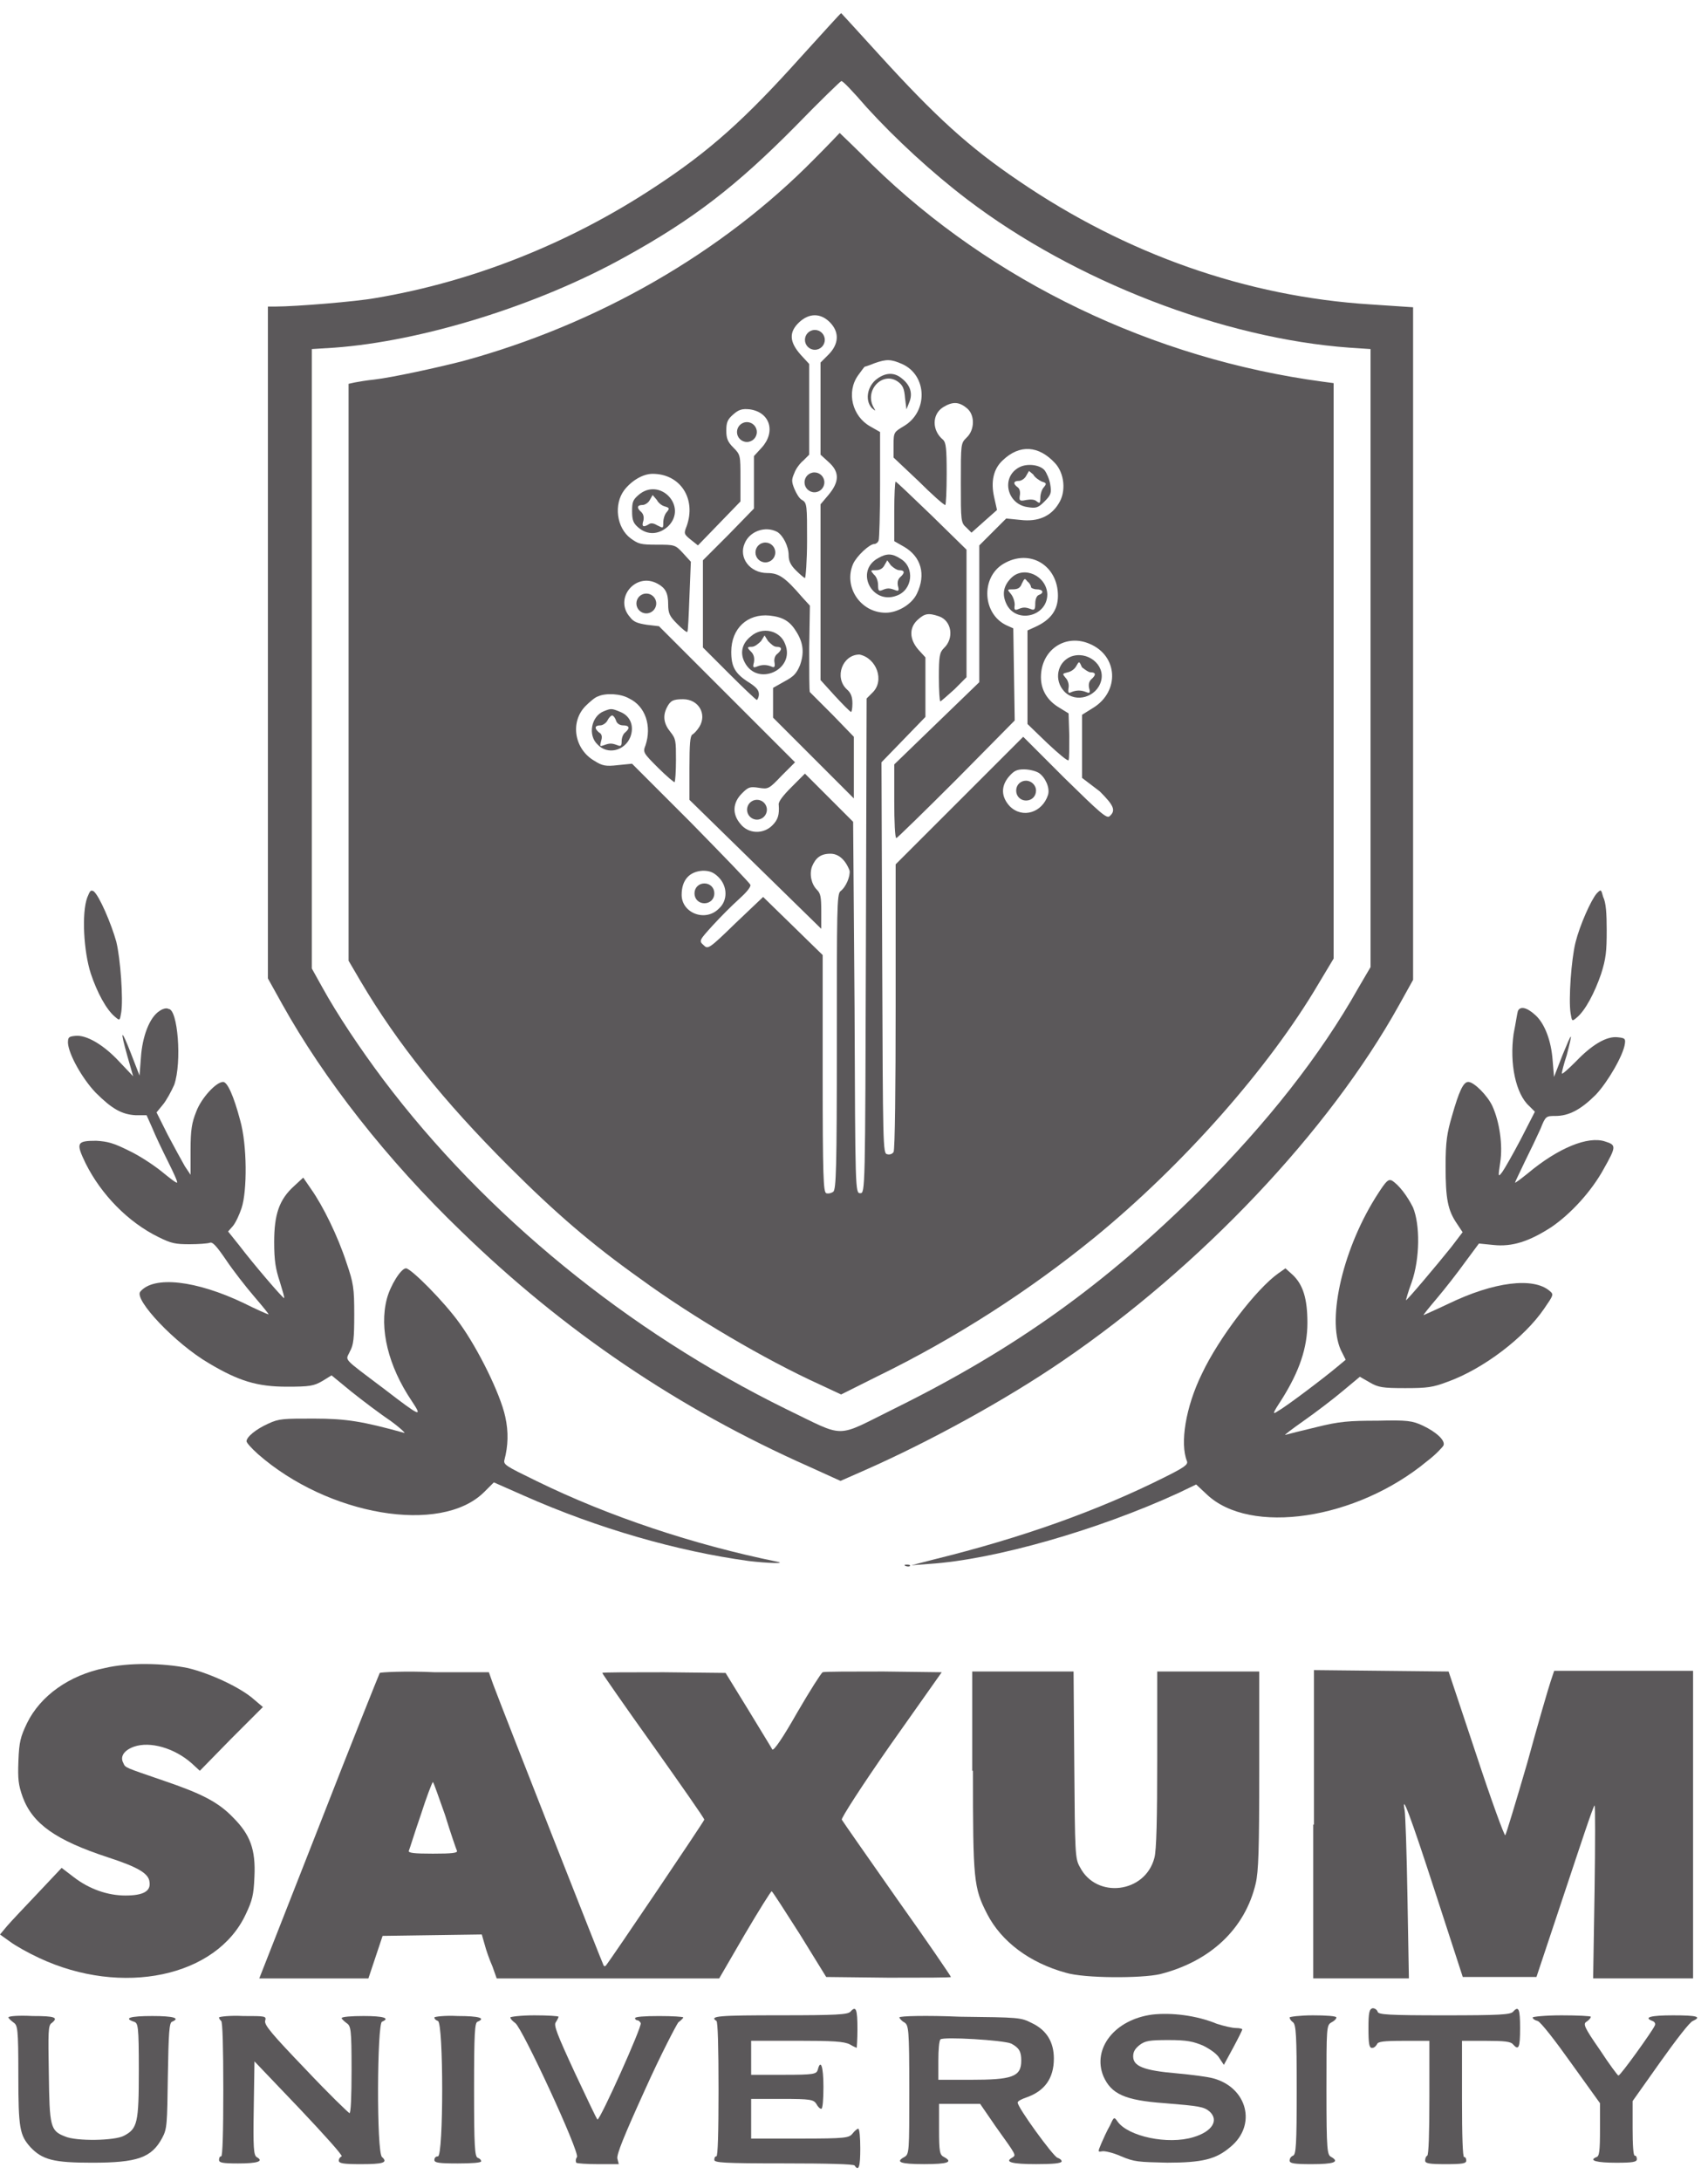 <svg width="65" height="83" viewBox="0 0 65 83" fill="none" xmlns="http://www.w3.org/2000/svg">
<g clip-path="url(#clip0_6875_13795)">
<path d="M30.476 2.172C28.345 4.545 26.997 5.759 24.893 7.134C21.657 9.265 17.989 10.721 14.294 11.341C13.566 11.476 11.247 11.665 10.492 11.665H10.195V24.448V37.231L10.735 38.202C12.326 41.061 14.726 44.135 17.558 46.859C21.441 50.635 25.81 53.601 30.799 55.813L31.986 56.352L32.903 55.948C35.411 54.842 38.297 53.251 40.427 51.794C45.686 48.208 50.567 43.056 53.237 38.256L53.777 37.285V24.529V11.692L52.158 11.584C47.439 11.287 42.854 9.669 38.782 6.892C36.867 5.597 35.6 4.437 33.442 2.064C32.66 1.201 32.013 0.5 32.013 0.5C31.986 0.5 31.312 1.255 30.476 2.172ZM32.984 4.087C34.063 5.273 35.465 6.568 36.813 7.593C40.886 10.694 46.549 12.879 51.349 13.229L52.158 13.283V25.041V36.8L51.7 37.582C50.244 40.171 48.221 42.733 45.659 45.295C42.072 48.855 38.674 51.309 34.036 53.601C31.743 54.734 32.229 54.734 29.936 53.628C23.895 50.662 18.475 46.239 14.591 41.088C13.701 39.901 12.838 38.607 12.272 37.582L11.867 36.854V25.041V13.283L12.73 13.229C16.047 12.986 20.443 11.638 23.788 9.777C26.377 8.348 28.022 7.08 30.287 4.788C31.204 3.844 31.986 3.089 32.013 3.089C32.04 3.035 32.471 3.494 32.984 4.087Z" fill="#5B585A"/>
<path d="M24.297 18.837C24.082 19.026 24.055 19.107 24.055 19.457C24.055 19.808 24.109 19.916 24.297 20.078C24.648 20.374 25.079 20.347 25.43 20.024C26.185 19.269 25.107 18.136 24.297 18.837ZM25.295 19.269C25.484 19.323 25.484 19.35 25.376 19.484C25.295 19.565 25.241 19.754 25.241 19.889C25.241 20.105 25.241 20.105 25.026 19.997C24.891 19.916 24.783 19.889 24.702 19.943C24.486 20.078 24.405 20.051 24.486 19.808C24.513 19.673 24.486 19.565 24.405 19.484C24.216 19.323 24.244 19.215 24.459 19.215C24.54 19.215 24.675 19.134 24.729 19.026L24.837 18.837L24.999 19.026C25.052 19.134 25.187 19.242 25.295 19.269Z" fill="#5B585A"/>
<path d="M28.584 24.207C28.233 24.477 28.152 24.854 28.341 25.205C28.827 26.149 30.283 25.475 29.878 24.504C29.69 23.991 29.015 23.83 28.584 24.207ZM29.555 24.612C29.771 24.612 29.771 24.72 29.582 24.881C29.501 24.935 29.447 25.07 29.474 25.205C29.501 25.367 29.474 25.421 29.366 25.367C29.177 25.286 28.988 25.286 28.8 25.367C28.665 25.421 28.638 25.394 28.692 25.205C28.719 25.043 28.692 24.908 28.584 24.8C28.422 24.639 28.422 24.612 28.611 24.612C28.719 24.612 28.854 24.504 28.962 24.396L29.096 24.18L29.231 24.396C29.339 24.504 29.447 24.612 29.555 24.612Z" fill="#5B585A"/>
<path d="M33.309 14.471C32.986 14.768 32.932 15.253 33.174 15.523C33.336 15.658 33.336 15.658 33.228 15.469C32.905 14.822 33.606 14.121 34.172 14.525C34.361 14.66 34.415 14.795 34.442 15.146L34.496 15.577L34.604 15.307C34.739 14.984 34.658 14.66 34.307 14.39C34.01 14.148 33.66 14.175 33.309 14.471Z" fill="#5B585A"/>
<path d="M38.782 17.785C38.08 18.163 38.323 19.188 39.105 19.296C39.429 19.35 39.51 19.323 39.752 19.08C39.995 18.837 40.022 18.756 39.968 18.433C39.941 18.244 39.833 18.001 39.752 17.893C39.564 17.678 39.078 17.624 38.782 17.785ZM39.645 18.325C39.833 18.379 39.833 18.406 39.725 18.541C39.645 18.622 39.591 18.81 39.591 18.945C39.591 19.161 39.564 19.161 39.456 19.08C39.375 18.999 39.213 18.999 39.051 19.026C38.809 19.08 38.782 19.053 38.809 18.864C38.836 18.729 38.809 18.595 38.728 18.541C38.539 18.406 38.566 18.298 38.782 18.298C38.862 18.298 38.997 18.217 39.051 18.109L39.159 17.92L39.321 18.055C39.375 18.163 39.537 18.271 39.645 18.325Z" fill="#5B585A"/>
<path d="M33.416 21.24C32.526 21.725 33.173 23.02 34.117 22.669C34.737 22.453 34.818 21.59 34.279 21.267C33.955 21.051 33.739 21.051 33.416 21.24ZM34.225 21.698C34.441 21.698 34.441 21.806 34.252 21.968C34.171 22.049 34.144 22.157 34.171 22.292C34.225 22.48 34.198 22.508 34.063 22.453C33.847 22.373 33.766 22.373 33.578 22.453C33.443 22.508 33.416 22.48 33.416 22.265C33.416 22.13 33.362 21.941 33.254 21.86C33.119 21.698 33.119 21.698 33.335 21.698C33.497 21.698 33.605 21.617 33.658 21.51L33.766 21.321L33.901 21.51C34.009 21.617 34.144 21.698 34.225 21.698Z" fill="#5B585A"/>
<path d="M38.481 21.994C38.185 22.291 38.131 22.614 38.293 22.965C38.643 23.747 39.857 23.477 39.857 22.614C39.83 21.913 38.967 21.509 38.481 21.994ZM39.237 22.345C39.237 22.372 39.344 22.425 39.452 22.425C39.695 22.425 39.749 22.56 39.533 22.641C39.452 22.668 39.398 22.803 39.398 22.965C39.398 23.18 39.371 23.235 39.237 23.18C39.021 23.1 38.94 23.1 38.751 23.18C38.616 23.235 38.589 23.207 38.616 23.019C38.616 22.884 38.562 22.722 38.481 22.614C38.32 22.425 38.32 22.425 38.562 22.425C38.724 22.425 38.832 22.372 38.886 22.21C38.994 21.994 38.994 21.994 39.102 22.129C39.183 22.183 39.237 22.291 39.237 22.345Z" fill="#5B585A"/>
<path d="M40.745 24.989C40.233 25.205 40.098 25.879 40.502 26.311C40.934 26.769 41.743 26.526 41.905 25.906C42.067 25.286 41.365 24.746 40.745 24.989ZM41.5 25.582C41.716 25.582 41.716 25.69 41.527 25.852C41.446 25.933 41.419 26.041 41.446 26.176C41.5 26.364 41.473 26.392 41.339 26.337C41.15 26.257 40.961 26.257 40.772 26.337C40.664 26.392 40.637 26.364 40.664 26.176C40.691 26.041 40.637 25.879 40.556 25.798C40.422 25.636 40.422 25.636 40.637 25.582C40.772 25.555 40.907 25.448 40.961 25.34C41.069 25.151 41.069 25.151 41.177 25.394C41.285 25.474 41.419 25.582 41.5 25.582Z" fill="#5B585A"/>
<path d="M22.984 27.062C22.498 27.251 22.363 27.979 22.741 28.33C23.119 28.734 23.766 28.573 23.982 28.06C24.143 27.655 24.009 27.251 23.604 27.089C23.28 26.954 23.253 26.954 22.984 27.062ZM23.442 27.413C23.469 27.521 23.577 27.602 23.712 27.602C23.955 27.602 23.982 27.709 23.793 27.871C23.712 27.925 23.658 28.087 23.658 28.195C23.658 28.384 23.631 28.411 23.496 28.357C23.28 28.276 23.199 28.276 22.984 28.357C22.822 28.411 22.822 28.411 22.876 28.195C22.93 28.033 22.903 27.925 22.795 27.871C22.606 27.709 22.633 27.602 22.849 27.602C22.93 27.602 23.065 27.521 23.119 27.413C23.172 27.305 23.253 27.224 23.307 27.224C23.361 27.251 23.415 27.332 23.442 27.413Z" fill="#5B585A"/>
<path d="M3.319 34.156C3.103 34.749 3.184 36.206 3.454 37.042C3.696 37.77 4.047 38.417 4.371 38.687C4.559 38.849 4.559 38.849 4.613 38.525C4.694 38.04 4.586 36.475 4.424 35.828C4.236 35.154 3.777 34.075 3.561 33.913C3.454 33.859 3.427 33.886 3.319 34.156Z" fill="#5B585A"/>
<path d="M60.767 33.995C60.552 34.238 60.12 35.209 59.959 35.856C59.797 36.503 59.689 38.04 59.77 38.553C59.824 38.876 59.824 38.876 60.012 38.715C60.336 38.445 60.687 37.771 60.929 37.069C61.118 36.476 61.145 36.206 61.145 35.397C61.145 34.75 61.118 34.346 61.01 34.13C60.929 33.833 60.929 33.833 60.767 33.995Z" fill="#5B585A"/>
<path d="M6.065 38.474C5.687 38.716 5.418 39.444 5.364 40.227L5.31 40.928L4.986 40.092C4.609 39.121 4.555 39.148 4.851 40.2L5.067 40.955L4.555 40.415C3.961 39.768 3.287 39.364 2.856 39.418C2.613 39.444 2.586 39.471 2.586 39.687C2.613 40.119 3.125 41.036 3.638 41.575C4.258 42.195 4.636 42.411 5.175 42.438H5.579L5.795 42.923C5.903 43.193 6.173 43.76 6.389 44.191C6.604 44.623 6.766 44.973 6.739 45C6.712 45.027 6.469 44.838 6.173 44.596C5.876 44.353 5.31 43.975 4.905 43.786C4.312 43.49 4.096 43.436 3.665 43.409C2.91 43.409 2.883 43.49 3.26 44.272C3.853 45.459 4.878 46.51 6.038 47.077C6.523 47.319 6.685 47.346 7.225 47.346C7.548 47.346 7.899 47.319 7.98 47.292C8.088 47.239 8.249 47.427 8.6 47.94C8.87 48.344 9.355 48.965 9.679 49.342C10.002 49.72 10.245 50.016 10.218 50.016C10.191 50.016 9.76 49.828 9.274 49.585C7.467 48.722 5.849 48.533 5.337 49.153C5.094 49.45 6.658 51.122 7.953 51.877C9.085 52.551 9.787 52.767 10.919 52.767C11.782 52.767 11.944 52.74 12.268 52.551L12.618 52.336L13.373 52.956C13.778 53.279 14.452 53.792 14.857 54.062C15.261 54.358 15.477 54.574 15.369 54.52C13.805 54.089 13.185 53.981 11.944 53.981C10.784 53.981 10.623 53.981 10.218 54.169C9.733 54.385 9.382 54.682 9.382 54.844C9.382 54.898 9.571 55.113 9.814 55.329C12.483 57.675 16.771 58.404 18.416 56.785L18.794 56.408L19.954 56.92C22.759 58.161 25.752 59.024 28.503 59.401C29.177 59.482 29.959 59.509 29.582 59.428C26.399 58.781 23.163 57.702 20.412 56.354C19.253 55.788 19.145 55.734 19.199 55.545C19.334 55.032 19.36 54.493 19.226 53.9C19.037 53.037 18.201 51.338 17.5 50.367C16.906 49.531 15.639 48.263 15.45 48.263C15.261 48.263 14.857 48.91 14.722 49.423C14.425 50.556 14.776 51.985 15.666 53.306C16.097 53.954 16.016 53.927 14.614 52.848C12.969 51.607 13.158 51.796 13.319 51.419C13.454 51.176 13.481 50.933 13.481 50.016C13.481 49.018 13.454 48.83 13.185 48.047C12.861 47.05 12.295 45.89 11.836 45.243L11.54 44.811L11.189 45.135C10.623 45.647 10.434 46.214 10.434 47.265C10.434 47.967 10.488 48.29 10.65 48.776C10.757 49.126 10.838 49.396 10.811 49.396C10.73 49.369 9.625 48.075 9.112 47.4L8.681 46.861L8.87 46.645C8.978 46.51 9.112 46.214 9.193 45.971C9.409 45.324 9.409 43.571 9.139 42.627C8.897 41.71 8.654 41.17 8.492 41.17C8.222 41.17 7.656 41.791 7.467 42.303C7.305 42.708 7.252 42.977 7.252 43.76V44.703L7.036 44.38C6.928 44.191 6.631 43.652 6.389 43.193L5.957 42.33L6.2 42.033C6.335 41.872 6.523 41.521 6.631 41.278C6.928 40.415 6.766 38.393 6.415 38.393C6.335 38.339 6.173 38.393 6.065 38.474Z" fill="#5B585A"/>
<path d="M57.765 38.473C57.738 38.554 57.684 38.932 57.603 39.336C57.441 40.469 57.684 41.629 58.196 42.087L58.412 42.303L57.873 43.355C57.576 43.921 57.252 44.487 57.172 44.595C57.01 44.811 57.01 44.784 57.091 44.245C57.199 43.57 57.064 42.68 56.794 42.087C56.605 41.683 56.093 41.17 55.877 41.17C55.688 41.17 55.526 41.521 55.257 42.465C55.068 43.112 55.014 43.435 55.014 44.379C55.014 45.62 55.095 46.051 55.446 46.564L55.661 46.888L55.23 47.454C54.69 48.128 53.531 49.504 53.504 49.477C53.504 49.477 53.585 49.153 53.72 48.802C54.043 47.885 54.043 46.591 53.773 45.944C53.558 45.512 53.234 45.081 52.964 44.919C52.83 44.865 52.749 44.946 52.452 45.404C51.131 47.427 50.483 50.151 51.023 51.364L51.212 51.742L50.888 52.012C50.375 52.443 48.946 53.522 48.65 53.684C48.407 53.845 48.407 53.819 48.811 53.198C49.431 52.2 49.755 51.31 49.755 50.34C49.755 49.423 49.593 48.883 49.189 48.506L48.919 48.263L48.65 48.452C47.813 49.045 46.384 50.906 45.737 52.281C45.117 53.549 44.901 54.924 45.17 55.598C45.224 55.733 45.063 55.841 44.307 56.219C41.772 57.486 38.914 58.511 35.516 59.347L34.68 59.563L35.381 59.509C37.862 59.347 41.799 58.214 44.847 56.812L45.521 56.488L45.926 56.866C47.571 58.43 51.616 57.837 54.313 55.598C54.636 55.356 54.906 55.059 54.933 55.005C55.014 54.816 54.663 54.493 54.151 54.25C53.746 54.061 53.558 54.034 52.425 54.061C51.346 54.061 50.969 54.088 50.106 54.304C49.539 54.439 49 54.574 48.919 54.6C48.838 54.627 49.162 54.385 49.62 54.061C50.079 53.738 50.753 53.225 51.104 52.928L51.751 52.389L52.128 52.605C52.452 52.794 52.614 52.821 53.477 52.821C54.313 52.821 54.529 52.794 55.095 52.578C56.443 52.093 58.008 50.906 58.763 49.8C59.113 49.288 59.14 49.261 58.978 49.126C58.358 48.587 56.848 48.775 55.122 49.611C54.609 49.854 54.178 50.043 54.178 50.043C54.151 50.043 54.394 49.746 54.69 49.396C54.987 49.045 55.472 48.425 55.742 48.047L56.282 47.319L56.821 47.373C57.549 47.454 58.196 47.238 59.032 46.699C59.788 46.186 60.57 45.323 61.028 44.487C61.514 43.624 61.514 43.57 61.082 43.435C60.435 43.22 59.302 43.678 58.142 44.649C57.873 44.865 57.657 45.027 57.657 45C57.657 44.973 57.846 44.595 58.035 44.191C58.25 43.759 58.52 43.193 58.628 42.95C58.817 42.465 58.844 42.465 59.194 42.465C59.707 42.465 60.165 42.222 60.731 41.656C61.19 41.17 61.783 40.145 61.837 39.714C61.864 39.525 61.837 39.498 61.567 39.471C61.136 39.417 60.57 39.768 59.976 40.388C59.68 40.685 59.437 40.901 59.437 40.846C59.437 40.793 59.518 40.469 59.626 40.145C59.868 39.201 59.841 39.228 59.464 40.145L59.14 40.981L59.086 40.334C59.032 39.606 58.79 38.959 58.439 38.635C58.089 38.312 57.846 38.285 57.765 38.473Z" fill="#5B585A"/>
<path d="M34.469 59.589C34.523 59.616 34.604 59.616 34.631 59.589C34.658 59.562 34.604 59.535 34.523 59.535C34.415 59.535 34.388 59.562 34.469 59.589Z" fill="#5B585A"/>
<path d="M3.991 63.472C2.643 63.742 1.537 64.524 1.025 65.576C0.782 66.088 0.728 66.277 0.701 67.005C0.674 67.706 0.701 67.922 0.863 68.38C1.241 69.405 2.131 70.026 4.099 70.673C5.259 71.05 5.663 71.293 5.69 71.617C5.744 71.967 5.448 72.129 4.773 72.129C4.099 72.129 3.398 71.886 2.805 71.428L2.346 71.077L1.456 72.021C0.971 72.534 0.431 73.1 0.27 73.289L0 73.612L0.378 73.882C0.593 74.044 1.079 74.314 1.483 74.502C4.639 75.986 8.252 75.231 9.358 72.83C9.601 72.318 9.655 72.102 9.682 71.428C9.736 70.376 9.52 69.81 8.873 69.163C8.306 68.569 7.659 68.246 6.23 67.76C4.746 67.248 4.773 67.275 4.693 67.086C4.558 66.843 4.72 66.601 5.097 66.466C5.717 66.25 6.634 66.52 7.282 67.086L7.605 67.383L8.792 66.169L10.005 64.956L9.655 64.659C9.169 64.227 8.037 63.688 7.147 63.472C6.203 63.283 4.908 63.256 3.991 63.472Z" fill="#5B585A"/>
<path d="M14.452 63.659C14.425 63.713 13.373 66.329 12.133 69.512L9.867 75.283H11.944H14.02L14.29 74.474L14.56 73.665L16.448 73.638L18.335 73.611L18.443 73.988C18.497 74.204 18.632 74.582 18.74 74.825L18.902 75.283H23.136H27.37L28.341 73.611C28.88 72.694 29.339 71.966 29.366 71.966C29.392 71.966 29.878 72.721 30.444 73.611L31.442 75.229L33.815 75.256C35.137 75.256 36.189 75.256 36.189 75.229C36.189 75.202 35.272 73.854 34.139 72.262C33.006 70.644 32.062 69.296 32.035 69.242C32.008 69.188 32.764 68.001 33.896 66.383L35.838 63.633L33.627 63.605C32.413 63.605 31.361 63.605 31.307 63.633C31.253 63.659 30.822 64.334 30.336 65.17C29.77 66.168 29.446 66.626 29.392 66.572C29.366 66.518 28.934 65.817 28.476 65.062L27.613 63.659L25.266 63.633C23.972 63.633 22.92 63.633 22.92 63.659C22.92 63.686 23.783 64.927 24.862 66.437C25.913 67.921 26.803 69.188 26.803 69.242C26.803 69.296 23.217 74.609 23.055 74.797C23.028 74.825 23.001 74.825 22.974 74.797C22.947 74.77 19.306 65.52 18.767 64.091L18.605 63.633H16.555C15.423 63.578 14.479 63.633 14.452 63.659ZM16.933 69.053C17.149 69.754 17.364 70.375 17.391 70.429C17.418 70.51 17.203 70.536 16.474 70.536C15.773 70.536 15.531 70.51 15.558 70.429C15.585 70.375 15.773 69.754 16.016 69.053C16.232 68.379 16.448 67.813 16.474 67.813C16.502 67.813 16.69 68.379 16.933 69.053Z" fill="#5B585A"/>
<path d="M37.027 67.381C37.027 71.561 37.054 71.831 37.566 72.829C38.106 73.881 39.184 74.69 40.56 75.067C41.261 75.283 43.446 75.283 44.147 75.121C46.062 74.636 47.383 73.395 47.788 71.669C47.895 71.211 47.922 70.375 47.922 67.354V63.605H45.981H44.039V66.95C44.039 69.161 44.012 70.429 43.931 70.698C43.58 72.047 41.719 72.262 41.099 71.049C40.91 70.725 40.91 70.536 40.883 67.138L40.856 63.605H38.915H37V67.381H37.027Z" fill="#5B585A"/>
<path d="M49.977 69.43V75.282H51.783H53.617L53.563 72.208C53.536 70.536 53.483 69.025 53.456 68.891C53.321 68.162 53.671 69.079 54.615 71.992L55.667 75.228H57.069H58.472L59.55 71.992C60.144 70.212 60.629 68.729 60.683 68.702C60.71 68.675 60.71 70.131 60.683 71.965L60.629 75.282H62.517H64.432V69.43V63.578H61.789H59.146L59.011 63.982C58.93 64.225 58.526 65.6 58.121 67.084C57.69 68.567 57.312 69.808 57.285 69.835C57.258 69.888 56.746 68.486 56.179 66.76L55.128 63.605L52.566 63.578L50.004 63.551V69.43H49.977Z" fill="#5B585A"/>
<path d="M32.362 76.551C32.254 76.659 31.849 76.686 29.719 76.686C27.372 76.686 26.968 76.713 27.265 76.901C27.318 76.928 27.345 77.899 27.345 79.517C27.345 81.162 27.318 82.052 27.265 82.052C27.211 82.052 27.184 82.106 27.184 82.187C27.184 82.295 27.534 82.322 29.826 82.322C31.499 82.322 32.496 82.349 32.523 82.403C32.685 82.646 32.739 82.43 32.739 81.756C32.739 81.351 32.712 81.001 32.658 81.001C32.631 81.001 32.523 81.081 32.443 81.189C32.308 81.351 32.2 81.378 30.447 81.378H28.586V80.623V79.868H29.773C30.851 79.868 30.959 79.895 31.067 80.057C31.121 80.165 31.202 80.245 31.256 80.245C31.31 80.245 31.337 79.868 31.337 79.409C31.337 78.627 31.229 78.331 31.121 78.762C31.067 78.924 30.986 78.951 29.826 78.951H28.586V78.304V77.656H30.339C31.714 77.656 32.119 77.683 32.335 77.791C32.469 77.872 32.604 77.926 32.604 77.926C32.604 77.926 32.631 77.602 32.631 77.225C32.631 76.443 32.577 76.308 32.362 76.551Z" fill="#5B585A"/>
<path d="M52.078 77.173C52.078 77.766 52.105 77.928 52.213 77.928C52.294 77.928 52.348 77.874 52.402 77.793C52.429 77.686 52.645 77.659 53.427 77.659H54.397V79.816C54.397 81.165 54.37 82.001 54.316 82.028C54.263 82.055 54.236 82.135 54.236 82.216C54.236 82.324 54.397 82.351 55.018 82.351C55.665 82.351 55.8 82.324 55.8 82.216C55.8 82.135 55.773 82.082 55.719 82.082C55.665 82.082 55.638 81.299 55.638 79.87V77.659H56.555C57.256 77.659 57.499 77.686 57.58 77.793C57.795 78.036 57.849 77.928 57.849 77.173C57.849 76.445 57.795 76.31 57.58 76.553C57.472 76.661 57.094 76.688 54.964 76.688C52.833 76.688 52.456 76.661 52.429 76.553C52.402 76.472 52.321 76.418 52.24 76.418C52.105 76.445 52.078 76.607 52.078 77.173Z" fill="#5B585A"/>
<path d="M43.852 76.659C42.423 76.847 41.56 77.953 41.991 79.005C42.288 79.679 42.8 79.922 44.311 80.03C45.632 80.138 45.821 80.164 46.037 80.353C46.387 80.677 46.145 81.108 45.416 81.324C44.446 81.621 42.935 81.297 42.531 80.731C42.396 80.542 42.396 80.542 42.234 80.893C42.126 81.082 41.991 81.378 41.91 81.567C41.776 81.89 41.776 81.89 41.938 81.863C42.018 81.837 42.369 81.918 42.666 82.052C43.178 82.268 43.313 82.268 44.419 82.295C45.767 82.295 46.279 82.16 46.819 81.702C47.844 80.866 47.466 79.436 46.172 79.086C45.983 79.032 45.389 78.951 44.796 78.897C43.529 78.789 43.124 78.627 43.124 78.25C43.124 78.061 43.205 77.953 43.367 77.818C43.583 77.656 43.744 77.629 44.472 77.629C45.174 77.629 45.416 77.683 45.794 77.845C46.064 77.98 46.333 78.169 46.414 78.331L46.576 78.573L46.927 77.926C47.115 77.576 47.277 77.252 47.277 77.225C47.277 77.198 47.169 77.171 47.035 77.171C46.9 77.171 46.549 77.09 46.306 77.009C45.524 76.686 44.58 76.578 43.852 76.659Z" fill="#5B585A"/>
<path d="M0.32 76.768C0.32 76.795 0.401 76.876 0.509 76.957C0.671 77.064 0.698 77.172 0.698 78.952C0.698 81.002 0.752 81.245 1.156 81.703C1.615 82.188 2.046 82.296 3.503 82.296C5.229 82.296 5.768 82.108 6.173 81.352C6.361 81.002 6.361 80.84 6.388 78.979C6.415 77.334 6.442 76.957 6.55 76.93C6.874 76.795 6.604 76.714 5.795 76.714C4.959 76.714 4.689 76.795 5.094 76.93C5.256 76.983 5.283 77.064 5.283 78.79C5.283 80.786 5.229 81.002 4.716 81.271C4.366 81.46 2.909 81.487 2.478 81.298C1.911 81.083 1.884 80.921 1.858 78.898C1.831 77.334 1.831 77.064 1.965 76.983C2.235 76.768 2.1 76.714 1.237 76.714C0.725 76.687 0.32 76.714 0.32 76.768Z" fill="#5B585A"/>
<path d="M8.336 76.768C8.336 76.822 8.39 76.876 8.417 76.903C8.471 76.93 8.498 77.901 8.498 79.519C8.498 81.164 8.471 82.054 8.417 82.054C8.363 82.054 8.336 82.108 8.336 82.189C8.336 82.297 8.471 82.324 9.064 82.324C9.792 82.324 10.062 82.243 9.765 82.081C9.657 82 9.63 81.757 9.657 80.22L9.684 78.44L11.383 80.22C12.327 81.218 13.056 82.027 13.002 82.054C12.948 82.081 12.894 82.135 12.894 82.216C12.894 82.324 13.082 82.351 13.73 82.351C14.566 82.351 14.781 82.297 14.539 82.081C14.323 81.919 14.35 76.984 14.539 76.93C14.862 76.795 14.593 76.714 13.838 76.714C13.379 76.714 13.002 76.741 13.002 76.795C13.002 76.822 13.082 76.903 13.19 76.984C13.352 77.092 13.379 77.2 13.379 78.764C13.379 79.762 13.352 80.436 13.298 80.409C13.244 80.382 12.489 79.654 11.626 78.737C10.359 77.416 10.062 77.065 10.089 76.903C10.143 76.714 10.116 76.714 9.253 76.714C8.74 76.687 8.336 76.741 8.336 76.768Z" fill="#5B585A"/>
<path d="M16.531 76.768C16.531 76.822 16.585 76.876 16.666 76.903C16.882 76.984 16.882 82.054 16.666 82.054C16.585 82.054 16.531 82.108 16.531 82.189C16.531 82.297 16.693 82.324 17.421 82.324C17.961 82.324 18.311 82.297 18.311 82.243C18.311 82.189 18.257 82.135 18.176 82.108C18.069 82.054 18.041 81.677 18.041 79.519C18.041 77.335 18.069 76.957 18.176 76.93C18.5 76.795 18.23 76.714 17.421 76.714C16.909 76.687 16.531 76.741 16.531 76.768Z" fill="#5B585A"/>
<path d="M19.422 76.768C19.422 76.822 19.503 76.903 19.611 76.984C19.88 77.173 22.065 81.892 21.957 82.081C21.903 82.162 21.903 82.243 21.93 82.297C21.957 82.324 22.334 82.351 22.766 82.351H23.548L23.494 82.135C23.467 81.973 23.737 81.299 24.546 79.519C25.139 78.198 25.733 77.065 25.813 76.957C25.921 76.876 26.002 76.795 26.002 76.768C26.002 76.741 25.598 76.715 25.085 76.715C24.519 76.715 24.168 76.741 24.168 76.795C24.168 76.849 24.222 76.876 24.249 76.876C24.303 76.876 24.357 76.93 24.384 76.984C24.438 77.119 22.847 80.652 22.739 80.652C22.712 80.652 22.334 79.843 21.876 78.872C21.202 77.416 21.067 77.065 21.148 76.957C21.202 76.876 21.256 76.768 21.256 76.741C21.256 76.715 20.851 76.688 20.339 76.688C19.826 76.688 19.422 76.741 19.422 76.768Z" fill="#5B585A"/>
<path d="M34.227 76.767C34.227 76.794 34.307 76.902 34.415 76.956C34.577 77.064 34.604 77.172 34.604 79.518C34.604 81.891 34.604 81.972 34.415 82.08C34.065 82.269 34.254 82.35 35.17 82.35C36.087 82.35 36.276 82.269 35.926 82.08C35.764 81.999 35.737 81.891 35.737 81.028V80.058H36.519H37.301L37.894 80.921C38.703 82.053 38.676 81.999 38.515 82.107C38.218 82.269 38.515 82.35 39.431 82.35C40.052 82.35 40.402 82.323 40.402 82.242C40.402 82.188 40.322 82.134 40.241 82.107C40.079 82.053 38.703 80.165 38.73 80.004C38.73 79.95 38.892 79.869 39.054 79.815C39.755 79.572 40.106 79.087 40.106 78.332C40.106 77.711 39.836 77.253 39.27 76.983C38.838 76.767 38.811 76.767 36.519 76.74C35.251 76.686 34.227 76.713 34.227 76.767ZM38.488 77.765C38.784 77.927 38.865 78.062 38.865 78.412C38.865 79.033 38.515 79.141 36.923 79.141H35.71V78.412C35.71 78.008 35.737 77.657 35.791 77.603C35.899 77.496 38.191 77.63 38.488 77.765Z" fill="#5B585A"/>
<path d="M49.078 76.768C49.078 76.822 49.132 76.903 49.213 76.957C49.321 77.065 49.348 77.443 49.348 79.519C49.348 81.623 49.321 81.973 49.213 82.027C49.132 82.054 49.078 82.135 49.078 82.216C49.078 82.324 49.267 82.351 49.914 82.351C50.75 82.351 50.993 82.27 50.669 82.081C50.508 82 50.48 81.892 50.48 79.519C50.48 77.146 50.48 77.065 50.669 76.957C50.777 76.903 50.858 76.822 50.858 76.768C50.858 76.715 50.453 76.688 49.968 76.688C49.483 76.688 49.078 76.741 49.078 76.768Z" fill="#5B585A"/>
<path d="M58.328 76.768C58.328 76.822 58.409 76.876 58.517 76.903C58.625 76.93 59.191 77.658 59.784 78.494L60.89 80.032V81.029C60.89 81.865 60.863 82.054 60.755 82.081C60.432 82.216 60.782 82.297 61.51 82.297C62.131 82.297 62.292 82.27 62.292 82.162C62.292 82.081 62.266 82.027 62.212 82.027C62.158 82.027 62.131 81.623 62.131 80.975V79.951L63.182 78.467C63.776 77.631 64.315 76.93 64.423 76.903C64.774 76.741 64.585 76.688 63.668 76.688C62.805 76.688 62.535 76.768 62.886 76.903C62.967 76.93 63.021 77.011 62.967 77.092C62.886 77.281 61.672 78.98 61.591 78.98C61.564 78.98 61.241 78.548 60.89 78.009C60.27 77.119 60.243 77.011 60.378 76.93C60.459 76.876 60.54 76.795 60.54 76.741C60.54 76.715 60.054 76.688 59.434 76.688C58.787 76.688 58.328 76.741 58.328 76.768Z" fill="#5B585A"/>
<path d="M50.347 14.525C43.902 13.662 37.753 10.722 33.196 6.272C32.521 5.598 31.955 5.059 31.955 5.059C31.955 5.059 31.523 5.517 30.984 6.056C27.478 9.616 22.759 12.34 17.608 13.742C16.664 13.985 14.938 14.363 14.236 14.444C13.967 14.471 13.643 14.525 13.508 14.552L13.266 14.605V25.582V36.558L13.724 37.34C15.127 39.713 16.879 41.898 19.36 44.379C21.14 46.159 22.516 47.345 24.377 48.667C26.372 50.123 29.123 51.741 31.2 52.685L32.009 53.063L33.357 52.389C36.405 50.905 39.182 49.098 41.637 47.103C45.035 44.325 48.298 40.63 50.186 37.421L50.752 36.477V25.528V14.579L50.347 14.525ZM25.941 34.05C25.941 33.484 26.238 33.16 26.75 33.133C26.993 33.133 27.154 33.187 27.343 33.376C27.694 33.726 27.694 34.266 27.37 34.562C26.858 35.102 25.941 34.751 25.941 34.05ZM31.982 33.915C31.847 34.023 31.847 34.67 31.847 39.632C31.847 44.487 31.82 45.242 31.712 45.35C31.631 45.404 31.523 45.431 31.442 45.404C31.335 45.35 31.308 44.783 31.308 40.846V36.342L30.175 35.236L29.042 34.131L27.991 35.129C26.966 36.127 26.939 36.127 26.777 35.965C26.588 35.803 26.615 35.776 27.128 35.21C27.424 34.886 27.856 34.454 28.125 34.212C28.368 33.996 28.584 33.753 28.557 33.672C28.53 33.591 27.505 32.54 26.291 31.299L24.053 29.061L23.514 29.115C23.055 29.169 22.92 29.142 22.624 28.953C21.869 28.521 21.68 27.497 22.273 26.876C22.435 26.714 22.651 26.526 22.759 26.499C23.055 26.364 23.622 26.391 23.945 26.58C24.566 26.876 24.808 27.631 24.566 28.36C24.458 28.629 24.485 28.656 25.051 29.223C25.375 29.546 25.671 29.789 25.671 29.762C25.698 29.735 25.725 29.357 25.725 28.926C25.725 28.198 25.725 28.117 25.509 27.847C25.267 27.55 25.213 27.254 25.375 26.93C25.509 26.66 25.617 26.607 25.995 26.607C26.588 26.607 26.912 27.173 26.615 27.658C26.534 27.793 26.399 27.928 26.345 27.955C26.265 28.009 26.238 28.306 26.238 29.223V30.436L28.746 32.89L31.254 35.344V34.67C31.254 34.131 31.227 33.996 31.092 33.861C30.876 33.645 30.795 33.268 30.903 32.971C31.038 32.648 31.227 32.486 31.604 32.486C31.901 32.486 32.171 32.702 32.333 33.133C32.359 33.349 32.198 33.753 31.982 33.915ZM33.196 26.364L32.98 26.58L32.953 35.992C32.926 45.35 32.926 45.404 32.737 45.404C32.548 45.404 32.548 45.323 32.521 38.338L32.467 31.272L31.55 30.355L30.633 29.438L30.121 29.951C29.797 30.274 29.609 30.517 29.636 30.625C29.663 31.002 29.609 31.191 29.393 31.407C29.042 31.758 28.476 31.731 28.179 31.353C27.856 30.976 27.883 30.544 28.233 30.193C28.476 29.951 28.53 29.924 28.881 29.978C29.231 30.032 29.258 30.032 29.744 29.519L30.256 29.007L27.667 26.418L25.078 23.829L24.619 23.775C24.269 23.721 24.107 23.667 23.972 23.478C23.352 22.777 24.188 21.752 25.024 22.211C25.321 22.372 25.428 22.561 25.428 22.993C25.428 23.343 25.482 23.451 25.779 23.748C25.968 23.937 26.13 24.072 26.157 24.044C26.184 24.018 26.211 23.424 26.238 22.696L26.291 21.375L25.995 21.051C25.698 20.727 25.671 20.727 24.997 20.727C24.377 20.727 24.296 20.7 23.999 20.485C23.46 20.08 23.352 19.19 23.756 18.651C24.026 18.3 24.458 18.03 24.835 18.03C25.887 18.03 26.507 18.974 26.13 20.026C26.022 20.296 26.022 20.323 26.291 20.539L26.561 20.754L27.37 19.918L28.179 19.082V18.192C28.179 17.329 28.179 17.302 27.91 17.033C27.694 16.817 27.64 16.682 27.64 16.385C27.64 16.062 27.694 15.954 27.91 15.765C28.125 15.576 28.26 15.549 28.53 15.576C29.312 15.684 29.528 16.439 28.988 17.033L28.692 17.356V18.354V19.352L27.721 20.35L26.75 21.321V22.993V24.638L27.748 25.636C28.287 26.175 28.773 26.634 28.8 26.634C28.826 26.634 28.881 26.526 28.881 26.418C28.881 26.256 28.773 26.148 28.53 25.986C27.963 25.636 27.829 25.366 27.829 24.8C27.829 23.91 28.449 23.343 29.285 23.424C29.797 23.478 30.067 23.64 30.31 24.044C30.579 24.476 30.607 24.854 30.445 25.312C30.31 25.636 30.202 25.744 29.851 25.932L29.42 26.175V26.741V27.308L30.957 28.845L32.494 30.382V29.223V28.036L31.685 27.2C31.227 26.741 30.849 26.364 30.822 26.337C30.795 26.31 30.795 25.582 30.795 24.665L30.822 23.047L30.526 22.723C29.878 21.968 29.636 21.806 29.204 21.806C28.53 21.806 28.098 21.213 28.341 20.673C28.53 20.215 29.123 19.999 29.582 20.242C29.797 20.377 30.013 20.781 30.013 21.132C30.013 21.348 30.094 21.509 30.283 21.698C30.445 21.86 30.607 21.995 30.633 21.995C30.66 21.995 30.714 21.348 30.714 20.566C30.714 19.244 30.714 19.136 30.526 19.028C30.418 18.974 30.31 18.786 30.229 18.597C30.121 18.327 30.121 18.246 30.229 18.004C30.283 17.842 30.445 17.626 30.579 17.518L30.795 17.302V15.576V13.85L30.472 13.5C30.04 13.014 30.013 12.637 30.418 12.259C30.795 11.909 31.227 11.909 31.577 12.259C31.955 12.637 31.928 13.095 31.523 13.5L31.227 13.796V15.549V17.302L31.523 17.572C31.955 17.95 31.955 18.327 31.523 18.84L31.227 19.19V22.534V25.878L31.766 26.472C32.063 26.795 32.333 27.065 32.386 27.092C32.413 27.092 32.44 26.957 32.44 26.768C32.44 26.526 32.386 26.364 32.225 26.229C31.739 25.77 32.063 24.907 32.71 24.907C33.357 25.042 33.681 25.905 33.196 26.364ZM39.884 30.247C39.668 30.922 38.913 31.164 38.427 30.679C38.104 30.328 38.077 29.924 38.4 29.546C38.589 29.33 38.697 29.276 38.967 29.276C39.156 29.276 39.398 29.33 39.533 29.411C39.776 29.573 39.965 29.978 39.884 30.247ZM41.852 30.113C42.392 30.652 42.473 30.841 42.23 31.056C42.122 31.164 41.879 30.948 40.504 29.6L38.94 28.036L36.513 30.463L34.085 32.89V38.311C34.085 41.278 34.059 43.786 34.005 43.84C33.951 43.92 33.843 43.947 33.762 43.92C33.6 43.894 33.6 43.651 33.573 36.45L33.546 29.007L34.382 28.144L35.218 27.281V26.148V25.015L34.948 24.719C34.598 24.314 34.598 23.883 34.922 23.586C35.191 23.343 35.326 23.316 35.73 23.451C36.216 23.613 36.324 24.287 35.919 24.665C35.758 24.827 35.73 24.962 35.73 25.77C35.73 26.283 35.758 26.688 35.784 26.688C35.811 26.688 36.054 26.472 36.324 26.229L36.782 25.77V23.343V20.916L35.461 19.622C34.733 18.921 34.112 18.327 34.085 18.327C34.059 18.327 34.032 18.84 34.032 19.46V20.593L34.409 20.808C35.056 21.186 35.245 21.86 34.895 22.588C34.706 22.993 34.166 23.316 33.708 23.316C32.737 23.316 32.09 22.319 32.467 21.456C32.602 21.159 33.088 20.7 33.276 20.7C33.33 20.7 33.411 20.646 33.438 20.566C33.465 20.485 33.492 19.541 33.492 18.462V16.439L33.115 16.224C32.44 15.846 32.198 14.929 32.656 14.282C32.791 14.093 32.899 13.958 32.899 13.958C32.899 13.958 33.088 13.904 33.276 13.823C33.735 13.662 33.897 13.662 34.328 13.85C35.299 14.282 35.326 15.684 34.382 16.224C34.032 16.439 34.005 16.439 34.005 16.925V17.41L34.948 18.3C35.461 18.813 35.919 19.217 35.973 19.217C36 19.217 36.027 18.678 36.027 18.03C36.027 17.06 36 16.844 35.892 16.736C35.461 16.385 35.461 15.765 35.892 15.495C36.243 15.28 36.486 15.28 36.782 15.522C37.106 15.765 37.106 16.358 36.782 16.655C36.566 16.871 36.566 16.871 36.566 18.381C36.566 19.837 36.566 19.891 36.782 20.08L36.971 20.269L37.456 19.837L37.942 19.406L37.834 18.921C37.699 18.327 37.807 17.842 38.158 17.518C38.805 16.898 39.533 16.952 40.153 17.626C40.504 18.004 40.585 18.705 40.288 19.163C39.992 19.649 39.506 19.864 38.832 19.784L38.292 19.73L37.78 20.242L37.268 20.754V23.37V25.959L35.65 27.523L34.032 29.088V30.49C34.032 31.272 34.059 31.892 34.112 31.892C34.139 31.892 35.164 30.895 36.405 29.654L38.616 27.416L38.589 25.663L38.562 23.91L38.319 23.802C37.376 23.37 37.322 21.968 38.185 21.456C39.182 20.862 40.261 21.509 40.261 22.669C40.261 23.209 39.992 23.586 39.398 23.856L39.102 23.991V25.77V27.55L39.857 28.279C40.288 28.683 40.639 28.98 40.666 28.926C40.693 28.872 40.693 28.467 40.693 28.009L40.666 27.146L40.315 26.93C39.857 26.66 39.614 26.256 39.614 25.77C39.614 24.719 40.558 24.099 41.475 24.503C42.554 24.962 42.608 26.31 41.61 26.93L41.178 27.2V28.387V29.6L41.852 30.113Z" fill="#5B585A"/>
<path d="M27.185 33.995C27.185 33.779 27.023 33.617 26.807 33.617C26.591 33.617 26.43 33.779 26.43 33.995C26.43 34.211 26.591 34.372 26.807 34.372C27.023 34.372 27.185 34.211 27.185 33.995Z" fill="#5B585A"/>
<path d="M28.807 31.189C29.016 31.189 29.185 31.02 29.185 30.811C29.185 30.603 29.016 30.434 28.807 30.434C28.599 30.434 28.43 30.603 28.43 30.811C28.43 31.02 28.599 31.189 28.807 31.189Z" fill="#5B585A"/>
<path d="M39.049 29.707C38.834 29.707 38.672 29.869 38.672 30.084C38.672 30.3 38.834 30.462 39.049 30.462C39.265 30.462 39.427 30.3 39.427 30.084C39.427 29.869 39.238 29.707 39.049 29.707Z" fill="#5B585A"/>
<path d="M24.596 23.341C24.805 23.341 24.974 23.172 24.974 22.963C24.974 22.755 24.805 22.586 24.596 22.586C24.388 22.586 24.219 22.755 24.219 22.963C24.219 23.172 24.388 23.341 24.596 23.341Z" fill="#5B585A"/>
<path d="M29.128 21.4C29.336 21.4 29.505 21.231 29.505 21.022C29.505 20.814 29.336 20.645 29.128 20.645C28.919 20.645 28.75 20.814 28.75 21.022C28.75 21.231 28.919 21.4 29.128 21.4Z" fill="#5B585A"/>
<path d="M30.995 18.732C31.203 18.732 31.372 18.563 31.372 18.354C31.372 18.146 31.203 17.977 30.995 17.977C30.786 17.977 30.617 18.146 30.617 18.354C30.617 18.563 30.786 18.732 30.995 18.732Z" fill="#5B585A"/>
<path d="M28.424 16.818C28.633 16.818 28.802 16.649 28.802 16.44C28.802 16.232 28.633 16.062 28.424 16.062C28.216 16.062 28.047 16.232 28.047 16.44C28.047 16.649 28.216 16.818 28.424 16.818Z" fill="#5B585A"/>
<path d="M31.01 13.31C31.219 13.31 31.388 13.141 31.388 12.932C31.388 12.724 31.219 12.555 31.01 12.555C30.802 12.555 30.633 12.724 30.633 12.932C30.633 13.141 30.802 13.31 31.01 13.31Z" fill="#5B585A"/>
</g>
<defs>
<clipPath id="clip0_6875_13795">
<rect width="65" height="82" fill="white" transform="translate(0 0.5)"/>
</clipPath>
</defs>
</svg>
